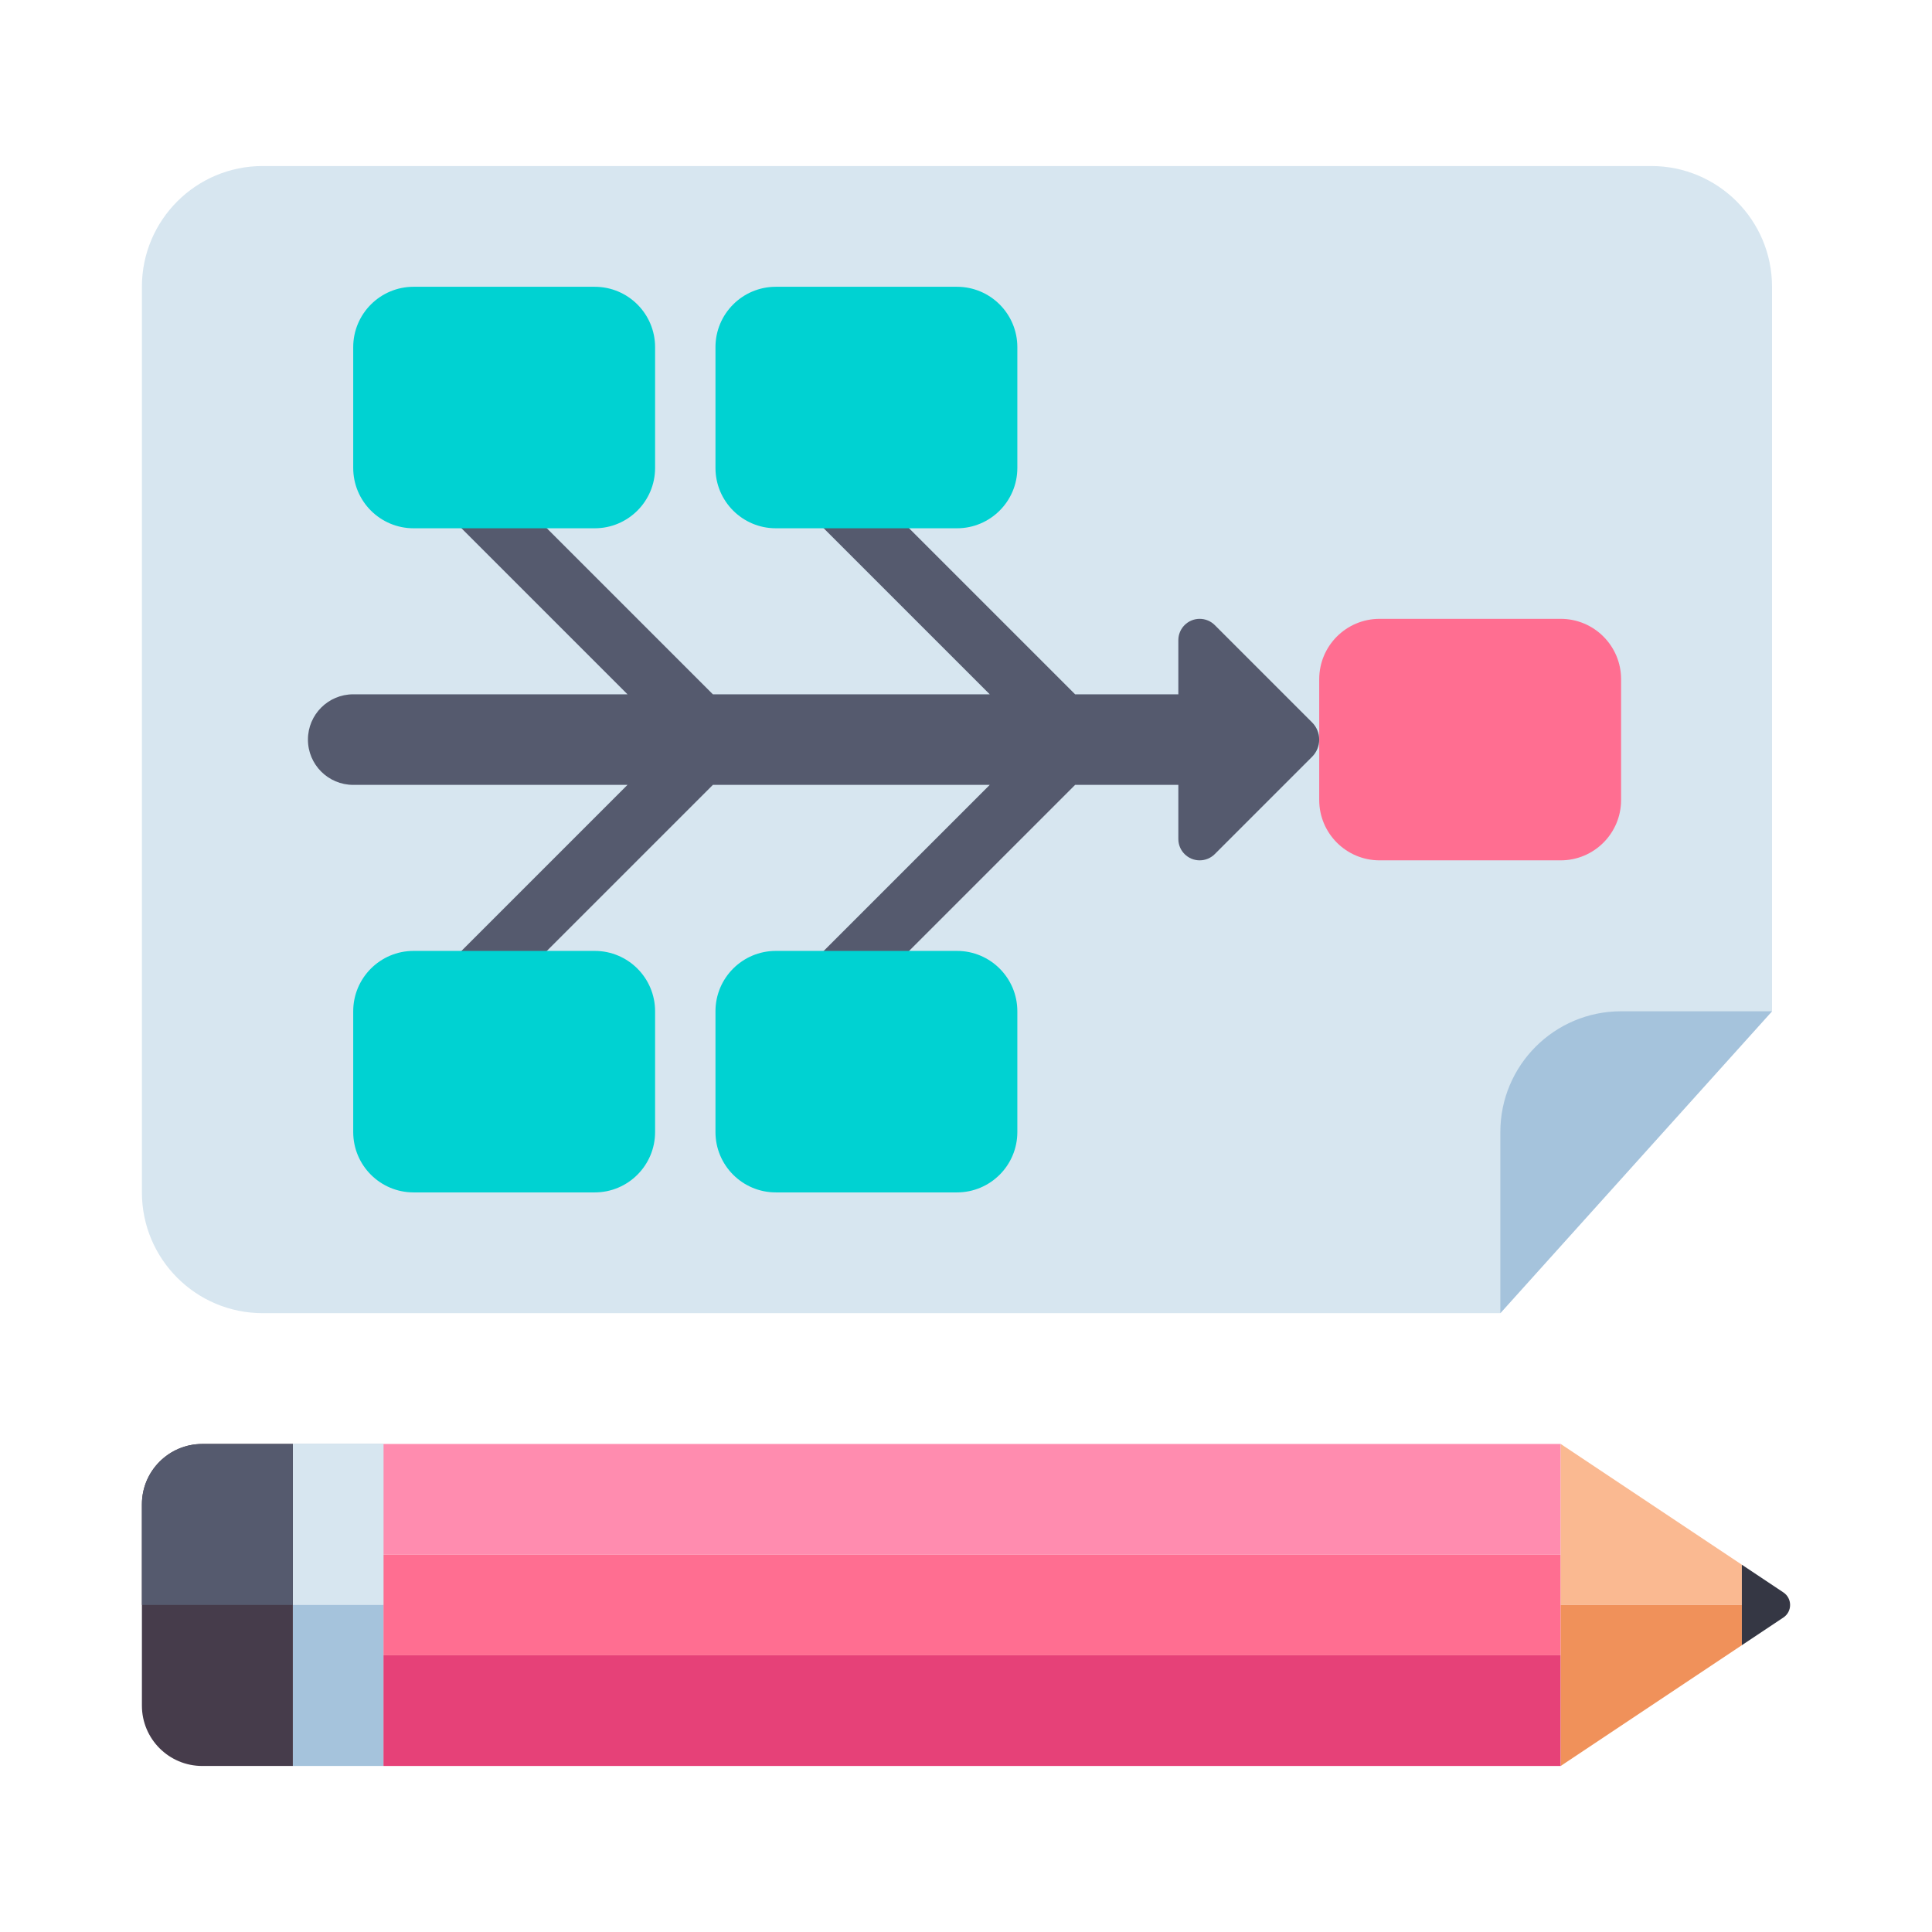 <svg id="Layer_1" enable-background="new 0 0 512 512" height="512" viewBox="0 0 512 512" width="512" xmlns="http://www.w3.org/2000/svg"><g><g><g><path d="m242.939 241.333h29.333v312h-29.333z" fill="#ff8caf" transform="matrix(0 1 -1 0 654.939 139.728)"/></g><g><path d="m244.272 269.333h26.667v312h-26.667z" fill="#ff6e91" transform="matrix(0 1 -1 0 682.939 167.728)"/></g><g><path d="m242.939 297.333h29.333v312h-29.333z" fill="#e64178" transform="matrix(0 1 -1 0 710.939 195.728)"/></g><g><path d="m413.606 425.333h48v-10.666l-48-32z" fill="#fab991"/></g><g><path d="m413.606 425.333h48v10.667l-48 32z" fill="#f0915a"/></g><g><path d="m461.606 414.667 11.008 7.338c2.375 1.583 2.375 5.073 0 6.656l-11.008 7.339z" fill="#353744"/></g><g><path d="m46.939 413.333h85.333v24h-85.333z" fill="#a5c3dc" transform="matrix(0 1 -1 0 514.939 335.728)"/></g><g><path d="m68.272 392h42.667v24h-42.667z" fill="#d7e6f0" transform="matrix(0 1 -1 0 493.606 314.394)"/></g><g><path d="m37.606 452v-53.333c0-8.837 7.163-16 16-16h24v85.333h-24c-8.837 0-16-7.163-16-16z" fill="#463c4b"/></g><g><path d="m37.606 425.333v-26.667c0-8.837 7.163-16 16-16h24v42.667z" fill="#555a6e"/></g></g><g><path d="m37.606 316v-240c0-17.673 14.327-32 32-32h368c17.673 0 32 14.327 32 32v192l-72 80h-328c-17.674 0-32-14.327-32-32z" fill="#d7e6f0"/></g><g><path d="m469.606 268h-40c-17.673 0-32 14.327-32 32v48z" fill="#a5c3dc"/></g><g><path d="m413.606 228h-48c-8.837 0-16-7.163-16-16v-32c0-8.837 7.163-16 16-16h48c8.837 0 16 7.163 16 16v32c0 8.837-7.164 16-16 16z" fill="#ff6e91"/></g><path d="m347.72 191.448-25.791-25.791c-1.061-1.061-2.5-1.657-4-1.657-3.124 0-5.657 2.533-5.657 5.657v14.343h-27.353l-57.657-57.657c-3.125-3.124-8.189-3.124-11.314 0-3.124 3.124-3.124 8.189 0 11.313l46.344 46.344h-73.372l-57.657-57.657c-3.125-3.124-8.189-3.124-11.314 0-3.124 3.124-3.124 8.189 0 11.313l46.343 46.344h-72.687c-6.627 0-12 5.373-12 12s5.373 12 12 12h72.686l-46.343 46.343c-3.124 3.124-3.124 8.189 0 11.313 1.563 1.562 3.609 2.343 5.657 2.343s4.095-.781 5.657-2.343l57.657-57.656h73.372l-46.343 46.343c-3.124 3.124-3.124 8.189 0 11.313 1.563 1.562 3.609 2.343 5.657 2.343s4.095-.781 5.657-2.343l57.657-57.656h27.353v14.343c0 3.124 2.533 5.657 5.657 5.657 1.5 0 2.939-.596 4-1.657l25.791-25.791c1.207-1.208 1.885-2.845 1.885-4.552s-.678-3.345-1.885-4.552z" fill="#555a6e"/><g><path d="m253.606 140h-48c-8.837 0-16-7.163-16-16v-32c0-8.837 7.163-16 16-16h48c8.837 0 16 7.163 16 16v32c0 8.837-7.164 16-16 16z" fill="#00d2d2"/></g><g><path d="m253.606 316h-48c-8.837 0-16-7.163-16-16v-32c0-8.837 7.163-16 16-16h48c8.837 0 16 7.163 16 16v32c0 8.837-7.164 16-16 16z" fill="#00d2d2"/></g><g><path d="m157.606 140h-48c-8.837 0-16-7.163-16-16v-32c0-8.837 7.163-16 16-16h48c8.837 0 16 7.163 16 16v32c0 8.837-7.164 16-16 16z" fill="#00d2d2"/></g><g><path d="m157.606 316h-48c-8.837 0-16-7.163-16-16v-32c0-8.837 7.163-16 16-16h48c8.837 0 16 7.163 16 16v32c0 8.837-7.164 16-16 16z" fill="#00d2d2"/></g></g></svg>
